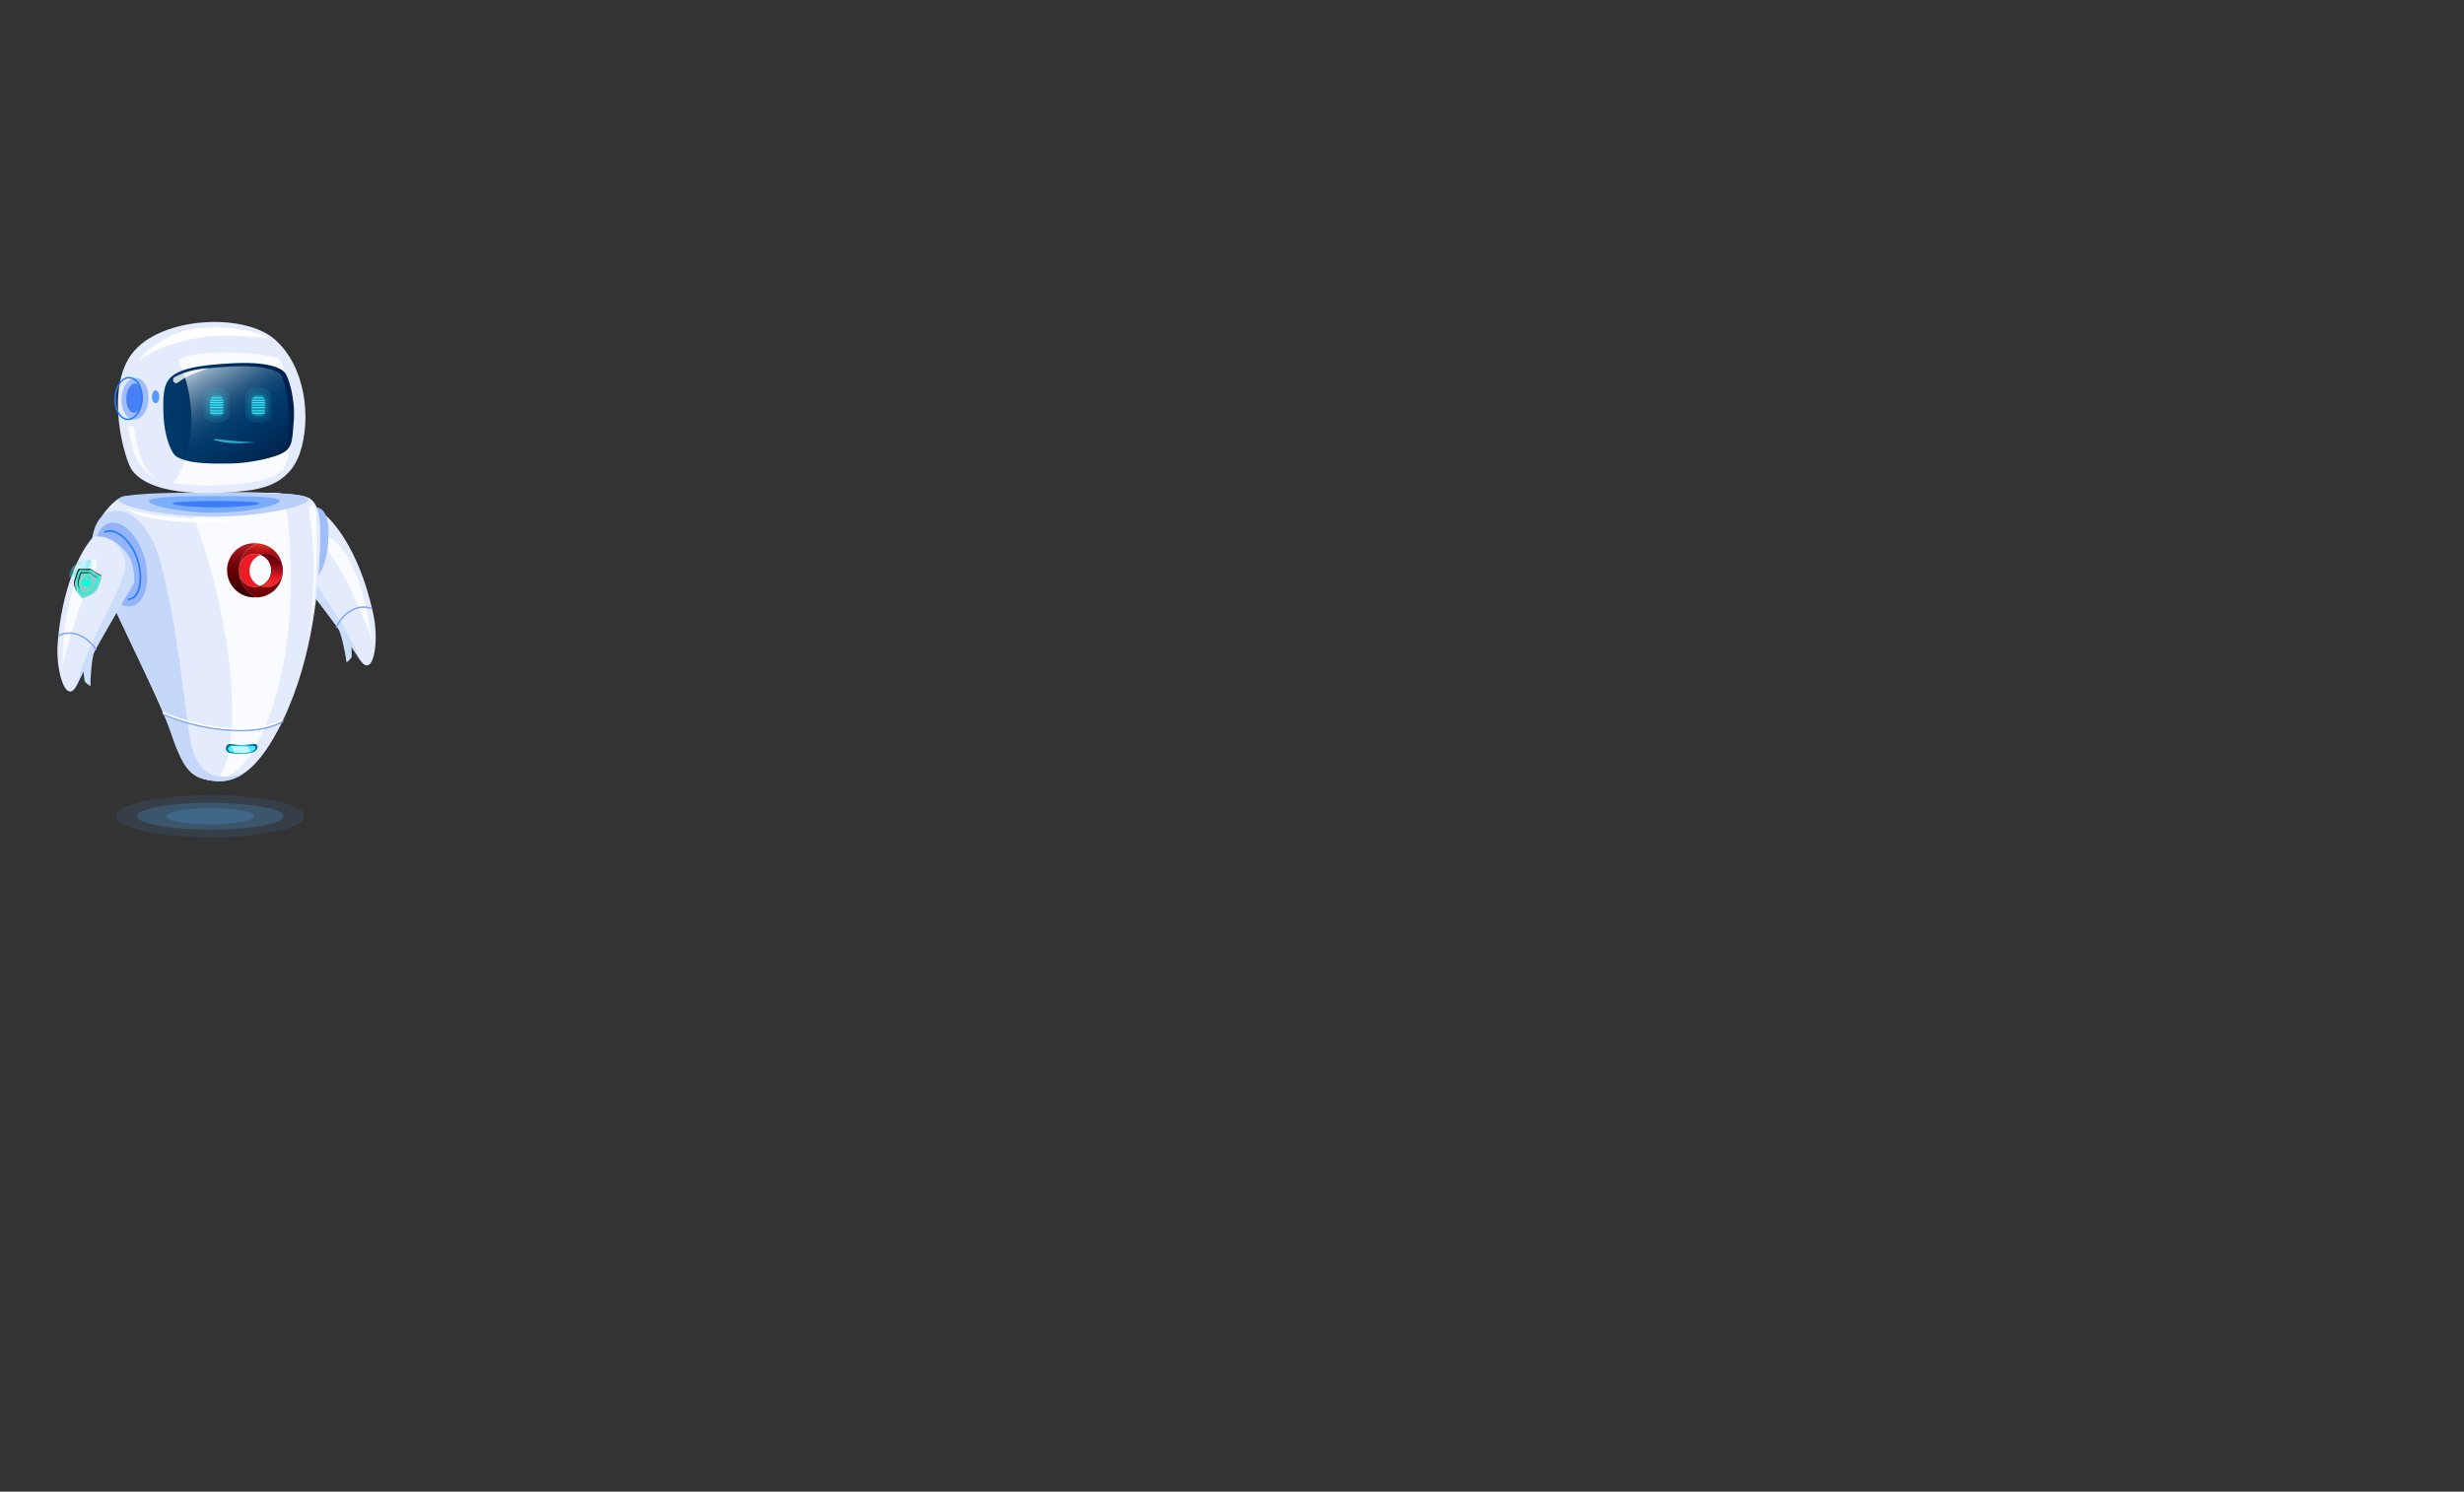 <svg xmlns="http://www.w3.org/2000/svg" xmlns:xlink="http://www.w3.org/1999/xlink" width="1024" height="620" viewBox="0 0 1024 620">
  <rect x="0" y="0" width="1024" height="620" fill="#333333" stroke="none"/>
  <defs>
    <style>
      .cls-1 {
        isolation: isolate;
      }

      .cls-2 {
        fill: none;
      }

      .cls-3, .cls-4 {
        fill: #51b2fb;
      }

      .cls-3, .cls-32 {
        opacity: 0.1;
      }

      .cls-4 {
        opacity: 0.2;
      }

      .cls-5 {
        fill: #e3ebfc;
      }

      .cls-6 {
        fill: #ccddfa;
      }

      .cls-7 {
        fill: #fafbff;
      }

      .cls-8 {
        fill: #80a7f6;
      }

      .cls-9 {
        fill: #9fbcfb;
      }

      .cls-10 {
        fill: #b8d0f9;
      }

      .cls-11, .cls-29, .cls-31 {
        fill: #207bff;
      }

      .cls-11, .cls-37 {
        opacity: 0.4;
      }

      .cls-12 {
        fill: #004bff;
        opacity: 0.5;
        mix-blend-mode: multiply;
      }

      .cls-13 {
        fill: #c5d8fa;
      }

      .cls-14 {
        fill: url(#_ÂÁ_Ï_ÌÌ_È_ËÂÌÚ_30);
      }

      .cls-15 {
        fill: #4aebff;
      }

      .cls-16, .cls-30 {
        fill: #fff;
      }

      .cls-17 {
        fill: #bef9ff;
      }

      .cls-18 {
        fill: url(#linear-gradient);
      }

      .cls-19 {
        fill: #ec1c24;
      }

      .cls-20 {
        fill: url(#linear-gradient-2);
      }

      .cls-21 {
        fill: url(#linear-gradient-3);
      }

      .cls-22 {
        fill: url(#linear-gradient-4);
      }

      .cls-23 {
        fill: url(#linear-gradient-5);
      }

      .cls-24 {
        fill: url(#linear-gradient-6);
      }

      .cls-25 {
        fill: url(#linear-gradient-7);
      }

      .cls-26 {
        fill: url(#_ÂÁ_Ï_ÌÌ_È_ËÂÌÚ_14);
      }

      .cls-27 {
        fill: url(#_ÂÁ_Ï_ÌÌ_È_ËÂÌÚ_18);
      }

      .cls-28 {
        fill: #4880f8;
      }

      .cls-30 {
        opacity: 0.8;
      }

      .cls-31 {
        opacity: 0.72;
      }

      .cls-32, .cls-33, .cls-34, .cls-35 {
        fill: #3ae6fb;
      }

      .cls-33 {
        opacity: 0.3;
      }

      .cls-35 {
        opacity: 0.7;
      }

      .cls-36 {
        fill: #93b4fb;
      }

      .cls-37 {
        mix-blend-mode: lighten;
        fill: url(#radial-gradient);
      }

      .cls-38 {
        fill: #00ffda;
      }

      .cls-39 {
        fill: #7fd1ca;
      }

      .cls-40 {
        fill: #1e1e1e;
      }
    </style>
    <radialGradient id="_ÂÁ_Ï_ÌÌ_È_ËÂÌÚ_30" data-name="¡ÂÁ˚ÏˇÌÌ˚È „‡‰ËÂÌÚ 30" cx="4384.93" cy="311.25" r="4.88" gradientTransform="translate(-4284.51)" gradientUnits="userSpaceOnUse">
      <stop offset="0" stop-color="#4aebff"/>
      <stop offset="1" stop-color="#00709e"/>
    </radialGradient>
    <linearGradient id="linear-gradient" x1="63.24" y1="226.08" x2="63.24" y2="252.97" gradientTransform="translate(45.19)" gradientUnits="userSpaceOnUse">
      <stop offset="0.02" stop-color="#dd2a21"/>
      <stop offset="0.06" stop-color="#c8201b"/>
      <stop offset="0.1" stop-color="#b71717"/>
      <stop offset="0.15" stop-color="#ac1113"/>
      <stop offset="0.22" stop-color="#a50e12"/>
      <stop offset="0.43" stop-color="#a30d11"/>
      <stop offset="0.79" stop-color="#6b0006"/>
    </linearGradient>
    <linearGradient id="linear-gradient-2" x1="55.43" y1="227.28" x2="55.43" y2="246.58" gradientTransform="translate(45.19)" gradientUnits="userSpaceOnUse">
      <stop offset="0" stop-color="#ad1a27"/>
      <stop offset="0.08" stop-color="#9e151f"/>
      <stop offset="0.28" stop-color="#7d090e"/>
      <stop offset="0.44" stop-color="#680304"/>
      <stop offset="0.56" stop-color="#610000"/>
      <stop offset="0.73" stop-color="#520000"/>
      <stop offset="1" stop-color="#3f0000"/>
    </linearGradient>
    <linearGradient id="linear-gradient-3" x1="885.6" y1="237.22" x2="898.36" y2="237.22" gradientTransform="matrix(-1, 0, 0, 1, 1015.73, 0)" gradientUnits="userSpaceOnUse">
      <stop offset="0" stop-color="#be1349"/>
      <stop offset="0.24" stop-color="#be124e"/>
      <stop offset="0.25" stop-color="#be124e"/>
      <stop offset="1" stop-color="#7a0025"/>
    </linearGradient>
    <linearGradient id="linear-gradient-4" x1="881.72" y1="243.63" x2="898.42" y2="243.63" gradientTransform="matrix(-1, 0, 0, 1, 1015.73, 0)" gradientUnits="userSpaceOnUse">
      <stop offset="0" stop-color="#282881"/>
      <stop offset="0.27" stop-color="#26257d"/>
      <stop offset="0.55" stop-color="#1f1b70"/>
      <stop offset="0.84" stop-color="#150c5b"/>
      <stop offset="1" stop-color="#0d004c"/>
    </linearGradient>
    <linearGradient id="linear-gradient-5" x1="885.67" y1="243.63" x2="898.36" y2="243.63" xlink:href="#linear-gradient-3"/>
    <linearGradient id="linear-gradient-6" x1="888.24" y1="237.17" x2="904.19" y2="237.17" xlink:href="#linear-gradient-4"/>
    <linearGradient id="linear-gradient-7" x1="67.61" y1="242.99" x2="67.61" y2="233.86" gradientTransform="translate(45.19)" gradientUnits="userSpaceOnUse">
      <stop offset="0" stop-color="#ed2d24"/>
      <stop offset="0.12" stop-color="#ed2824"/>
      <stop offset="0.25" stop-color="#ec1c24"/>
      <stop offset="1" stop-color="#74020d"/>
    </linearGradient>
    <linearGradient id="_ÂÁ_Ï_ÌÌ_È_ËÂÌÚ_14" data-name="¡ÂÁ˚ÏˇÌÌ˚È „‡‰ËÂÌÚ 14" x1="4314.47" y1="377.34" x2="4368.73" y2="377.34" gradientTransform="translate(-4259.86 13.43) rotate(-2.88)" gradientUnits="userSpaceOnUse">
      <stop offset="0" stop-color="#003a6b"/>
      <stop offset="1" stop-color="#00204c"/>
    </linearGradient>
    <linearGradient id="_ÂÁ_Ï_ÌÌ_È_ËÂÌÚ_18" data-name="¡ÂÁ˚ÏˇÌÌ˚È „‡‰ËÂÌÚ 18" x1="4367.56" y1="149.25" x2="4395.06" y2="195.57" gradientTransform="translate(-4284.51)" gradientUnits="userSpaceOnUse">
      <stop offset="0" stop-color="#cbd7e1"/>
      <stop offset="0.05" stop-color="#aec0d0"/>
      <stop offset="0.15" stop-color="#7998b2"/>
      <stop offset="0.26" stop-color="#4e7698"/>
      <stop offset="0.35" stop-color="#2c5c85"/>
      <stop offset="0.44" stop-color="#144976"/>
      <stop offset="0.53" stop-color="#053e6e"/>
      <stop offset="0.6" stop-color="#003a6b"/>
      <stop offset="1" stop-color="#00204c"/>
    </linearGradient>
    <radialGradient id="radial-gradient" cx="2928.37" cy="464.1" r="10.33" gradientTransform="matrix(0.74, 0.02, -0.03, 0.82, -2121.15, -206.49)" gradientUnits="userSpaceOnUse">
      <stop offset="0" stop-color="#00ddde" stop-opacity="0.52"/>
      <stop offset="0.09" stop-color="#2de6e7" stop-opacity="0.65"/>
      <stop offset="0.2" stop-color="#63f1f1" stop-opacity="0.8"/>
      <stop offset="0.3" stop-color="#8af8f9" stop-opacity="0.91"/>
      <stop offset="0.38" stop-color="#a2fdfd" stop-opacity="0.98"/>
      <stop offset="0.43" stop-color="#abffff"/>
      <stop offset="0.46" stop-color="#9ffcfd"/>
      <stop offset="0.51" stop-color="#7ff6f6"/>
      <stop offset="0.58" stop-color="#4aebeb"/>
      <stop offset="0.66" stop-color="#03dcdd"/>
      <stop offset="0.66" stop-color="#00dbdc"/>
      <stop offset="0.69" stop-color="#08dcdd" stop-opacity="0.97"/>
      <stop offset="0.74" stop-color="#1fdfe0" stop-opacity="0.88"/>
      <stop offset="0.8" stop-color="#44e5e5" stop-opacity="0.73"/>
      <stop offset="0.87" stop-color="#78eced" stop-opacity="0.53"/>
      <stop offset="0.94" stop-color="#baf5f6" stop-opacity="0.27"/>
      <stop offset="1" stop-color="#fff" stop-opacity="0"/>
    </radialGradient>
  </defs>
  <title>robot</title>
  <g class="cls-1">
    <g id="robot">
      <g id="fondo">
        <rect class="cls-2" width="1024" height="620"/>
      </g>
      <g id="sombra">
        <ellipse class="cls-3" cx="87.36" cy="339.25" rx="39.11" ry="8.78"/>
        <path class="cls-4" d="M117.82,339.25c0,3.09-13.64,5.59-30.46,5.59s-30.47-2.5-30.47-5.59,13.64-5.58,30.47-5.58S117.82,336.17,117.82,339.25Z"/>
        <path class="cls-4" d="M105.7,339.25c0,1.86-8.21,3.37-18.34,3.37S69,341.11,69,339.25s8.21-3.36,18.34-3.36S105.7,337.4,105.7,339.25Z"/>
      </g>
      <g id="brazoIzquierdo">
        <g>
          <path class="cls-5" d="M155.24,255.82c-5.71-27.17-16.8-38.76-19.4-41.17a2.25,2.25,0,0,0-1.39-.6c-1.93-.12-6.92.38-11.81,7.6-3.38,5-2.21,13.06-1.9,13.45,3.18,4.07,23.13,29.73,28.43,38.51C154.93,283.16,157.68,267.43,155.24,255.82Z"/>
          <path class="cls-6" d="M122.61,221.68a22.39,22.39,0,0,1,4.65-5.16,26.23,26.23,0,0,0-1.59,2.13c-4.26,6.29-2.21,10.56-.72,13.48,5.37,10.45,20.61,29.82,24.53,42-.11-.17-.23-.34-.34-.53-5.3-8.79-25.25-34.44-28.43-38.51C120.41,234.74,119.23,226.67,122.61,221.68Z"/>
          <path class="cls-7" d="M138.16,224.21c12.78,9.2,16.51,41.94,16.51,41.94s-8.46-22.54-14.88-31.94S133.8,221.07,138.16,224.21Z"/>
          <path class="cls-6" d="M146,268.34a35.41,35.41,0,0,1,.15,4.73,8,8,0,0,1-2.17,2.3c-.16-2-1.93-12.25-3.83-14.85C139.46,259.6,145.91,266.44,146,268.34Z"/>
          <path class="cls-8" d="M139.9,260.84a.29.29,0,0,0,.25-.18c2.41-5.2,8.19-9.58,14.16-7.45a.32.32,0,1,0,.22-.6c-6.34-2.26-12.43,2.33-14.95,7.79a.31.31,0,0,0,.15.42A.35.35,0,0,0,139.9,260.84Z"/>
        </g>
        <path class="cls-9" d="M136.29,226.73c-.74,8.48-4.29,15.1-7.94,14.79s-6-7.45-5.27-15.93,4.28-15,7.94-14.79C136.3,211.08,137,218.25,136.29,226.73Z"/>
      </g>
      <g id="torso">
        <path class="cls-5" d="M52,206.2c-3.78-.24-17.14,13.15-13.12,26.15s26.78,56.37,31.93,71.56,8.25,18.93,15.58,20.3,18.4,1.88,31.24-24.93,14.82-56.91,15.4-71.22-.91-20-5.92-21.62C115.44,202.64,52,206.2,52,206.2Z"/>
        <path class="cls-7" d="M112.44,296.13c10-28.21,8.76-58.52,7.83-72.89-.61-9.54-1.74-15.18-3.94-18.2-10.6-.6-26.09-.34-39.22.08,7,18.52,17.39,49.7,19.12,81.82,1.15,21.43-1.81,31.91-5.91,37.27C97,322.87,105,317.11,112.44,296.13Z"/>
        <path class="cls-10" d="M128.22,207.64c0,2.77-19.64,7.09-39.45,7.12s-39.47-4.22-39.47-7,19.64-3,39.45-3.07S128.21,204.86,128.22,207.64Z"/>
        <path class="cls-11" d="M116.24,208.2c0,1.93-13.53,4.91-27.18,4.93s-27.18-2.92-27.19-4.84,13.54-2.1,27.18-2.12S116.24,206.28,116.24,208.2Z"/>
        <path class="cls-12" d="M107.93,209.2c0,.74-9.32,1.67-18.42,1.68s-17.79-.88-17.79-1.62,8.7-1,17.79-1S107.93,208.46,107.93,209.2Z"/>
        <path class="cls-13" d="M79,307.05c-2.11-11.37-5.25-48.54-12.72-74.77-3.75-13.15-12.56-22.42-21.09-19.48-6.06,2.08-8.45,12.52-6.28,19.55,4,13,26.78,56.37,31.93,71.56s8.25,18.93,15.58,20.3c3.77.71,8.54,1.18,14-2.18C93,323.19,82.44,325.87,79,307.05Z"/>
        <path class="cls-14" d="M105.18,312.59a13.5,13.5,0,0,1-4.51.74,20.83,20.83,0,0,1-5.06-.37,2,2,0,0,1-1.76-1.88h0a1.83,1.83,0,0,1,1.77-1.87s3.88.43,4.83.42a34.34,34.34,0,0,0,4.91-.46c1,0,1.88.29,1.59,1.69A2.46,2.46,0,0,1,105.18,312.59Z"/>
        <path class="cls-15" d="M104.56,312.38a14.08,14.08,0,0,1-3.9.53,22.25,22.25,0,0,1-4.37-.27c-.82-.17-1.53-.6-1.53-1.34h0A1.45,1.45,0,0,1,96.29,310s3.36.31,4.18.3a35.65,35.65,0,0,0,4.24-.32c.84,0,1.63.2,1.38,1.19C106,311.61,105.58,312.06,104.56,312.38Z"/>
        <path class="cls-8" d="M99.57,304a84.59,84.59,0,0,1-31.67-6.78.32.32,0,0,1-.17-.42.32.32,0,0,1,.41-.17c22,9,40.92,7.89,49.2,3a.31.31,0,0,1,.43.11.32.32,0,0,1-.11.44C113.72,302.51,107.43,304,99.57,304Z"/>
        <path class="cls-16" d="M99.34,303.3a84.59,84.59,0,0,1-31.67-6.78.32.32,0,0,1-.18-.41.33.33,0,0,1,.42-.18c22,9,40.92,7.9,49.19,3a.34.34,0,0,1,.44.12.31.31,0,0,1-.11.43C113.49,301.81,107.2,303.3,99.34,303.3Z"/>
        <path class="cls-7" d="M131.36,213.53c1.68,34.37-3.27,50.64-3.27,50.64s4.73-26,.36-51.07C127.85,209.65,131.09,208.16,131.36,213.53Z"/>
        <path class="cls-16" d="M52.33,211.13s3.9,2.36,18.21,3.68,33.12,1.08,33.12,1.08-17.35,2.3-33.19.59S52.33,211.13,52.33,211.13Z"/>
        <path class="cls-17" d="M102.76,310.16c-.69.06-1.5.11-2.29.11s-4.18-.3-4.18-.3a1.73,1.73,0,0,0-.32,0l1.55,2.81c.84.08,1.88.11,3.14.1a14.58,14.58,0,0,0,3.63-.46Z"/>
        <g>
          <path class="cls-18" d="M99.32,237.08a12.13,12.13,0,0,1,7.57-11.24,11.85,11.85,0,0,1,1.35.17,11.17,11.17,0,0,1,9.3,10.65c0,.12,0,.24,0,.36v.13h0a6.93,6.93,0,0,0-6.93-6.92,6.79,6.79,0,0,0-2.26.38c.69-.24.66-.25,0,0a6.8,6.8,0,0,0-2.34-.41,6.64,6.64,0,0,0-6.61,6.86v.07a6.52,6.52,0,0,0,6.55,6.79,6.7,6.7,0,0,0,2.13-.34,6.94,6.94,0,0,0,9.5-6.32,11.07,11.07,0,0,1-9.23,10.88c-.46.08-.93.14-1.42.18A12.16,12.16,0,0,1,99.32,237.08Z"/>
          <path class="cls-19" d="M103.7,237.17a6.92,6.92,0,0,0,4.35,6.43,6.7,6.7,0,0,1-2.13.34,6.52,6.52,0,0,1-6.55-6.79v-.07a6.64,6.64,0,0,1,6.61-6.86,6.8,6.8,0,0,1,2.34.41c.7-.26.73-.25,0,0A6.93,6.93,0,0,0,103.7,237.17Z"/>
          <path class="cls-20" d="M105.92,225.8c.33,0,.65,0,1,0a12.14,12.14,0,0,0,0,22.5c-.3,0-.61,0-.92,0a11.29,11.29,0,0,1-11.63-11.29V237A11.19,11.19,0,0,1,105.92,225.8Z"/>
          <path class="cls-21" d="M117.55,237.17v0Z"/>
          <path class="cls-22" d="M108.24,243.54c.73.25.72.26,0,0Z"/>
          <path class="cls-23" d="M108.24,243.54c.73.25.72.26,0,0Z"/>
          <path class="cls-24" d="M110.62,244.09a6.87,6.87,0,0,1-2.57-.49l.19-.06c.72.26.73.25,0,0a6.77,6.77,0,0,0,4.46-6.46V237a6.65,6.65,0,0,0-4.38-6.39h0a6.79,6.79,0,0,1,2.26-.38,6.93,6.93,0,0,1,6.93,6.92v.12A6.93,6.93,0,0,1,110.62,244.09Z"/>
          <path class="cls-25" d="M110.62,244.09a6.87,6.87,0,0,1-2.57-.49l.19-.06c.72.26.73.25,0,0a6.77,6.77,0,0,0,4.46-6.46V237a6.65,6.65,0,0,0-4.38-6.39h0a6.79,6.79,0,0,1,2.26-.38,6.93,6.93,0,0,1,6.93,6.92v.12A6.93,6.93,0,0,1,110.62,244.09Z"/>
        </g>
      </g>
      <g id="cabeza">
        <g>
          <path class="cls-5" d="M55,195.63c9,11.61,36.61,9.4,44.3,8.66s20.72-2.07,25.41-16.23,2.35-35.75-10.55-47-47.43-9.4-59.16,5.73S51.87,191.6,55,195.63Z"/>
          <path class="cls-16" d="M57.38,149.91c.52-.18,11.17-8.47,30.47-10.12a126.43,126.43,0,0,1,23.64.92c-.66-.7-10.2-6.22-29.89-4.17A38.85,38.85,0,0,0,57.38,149.91Z"/>
          <path class="cls-7" d="M92.47,146.48c-6.22.1-12.44.54-18.3,2.76l-.13.06c6.08,12.87,6.58,29.65,3,41.64a25.18,25.18,0,0,1-5.18,9.72c10.74,1.9,22.75.91,27.42.47,5.09-.49,12.51-1.24,18.31-5.79a29.67,29.67,0,0,0,1.68-4.4c3.61-12.15,3-29.21-3.26-42.14A99.69,99.69,0,0,0,92.47,146.48Z"/>
          <path class="cls-26" d="M70,157.91c3.58-4.87,13.35-6.14,25.58-6.87,15.78-.94,21.11,1.91,22.73,3.74s4.41,10.88,3.8,19.69-.69,11.46-4.32,13.65-14.09,4.33-20.85,4.5c-12.81.31-19.27-.31-23.56-2.83-2.19-1.29-5-8.21-5.41-16.76S68.15,160.44,70,157.91Z"/>
          <path class="cls-27" d="M95.13,152.4c-7.59.44-14.19,1.09-18.84,2.74,4.06,11.27,4.09,24.65,1.07,34.54,0,.12-.07.22-.11.34,4.06,1.17,9.87,1.45,19.19,1.23,6.49-.15,16.53-2.16,20-4.2a6.24,6.24,0,0,0,2.72-2.84,58.91,58.91,0,0,0-2-28,2.43,2.43,0,0,0-.22-.29C115.39,154.19,110.27,151.52,95.13,152.4Z"/>
          <path class="cls-9" d="M61.71,166c-.22,4.78-2.89,8.55-6,8.41s-5.42-4.13-5.2-8.91,2.88-8.55,6-8.42S61.92,161.22,61.71,166Z"/>
          <path class="cls-28" d="M59.26,165.65c-.15,3.36-1.78,6-3.65,5.93s-3.26-2.88-3.12-6.23,1.79-6,3.66-5.93S59.41,162.29,59.26,165.65Z"/>
          <path class="cls-29" d="M59.31,165.9h0a11.72,11.72,0,0,0-1.4-6.37,5.13,5.13,0,0,0-4.1-2.87c-3.24-.14-6.08,3.76-6.3,8.72s2.25,9.09,5.51,9.24h.17C56.37,174.62,59.1,170.76,59.31,165.9Zm-5.52-8.61a4.51,4.51,0,0,1,3.57,2.56,11.12,11.12,0,0,1,1.32,6c-.2,4.6-2.73,8.23-5.64,8.12s-5.1-4-4.89-8.59,2.64-8.11,5.49-8.11Z"/>
          <path class="cls-7" d="M53.4,177.1l2.26.08s1,9.4,3.67,14.92,6.57,7.29,6.57,7.29-5.8-1.88-9.27-9C54.12,185.2,53.4,177.1,53.4,177.1Z"/>
          <path class="cls-30" d="M72.13,158.63h0a1.19,1.19,0,0,0,1.72.41c1.1-.75,2.78-1.88,3.75-2.4,1.52-.83,9.06-3.61,9.06-3.61a34.54,34.54,0,0,0-14,3.64A1.43,1.43,0,0,0,72.13,158.63Z"/>
        </g>
        <path class="cls-31" d="M66.21,164.91c0,1.48-.69,2.68-1.54,2.68s-1.54-1.2-1.54-2.68.69-2.69,1.54-2.69S66.21,163.42,66.21,164.91Z"/>
      </g>
      <g id="ojos">
        <g>
          <rect class="cls-32" x="84.52" y="161.26" width="10.88" height="14.22" rx="3.93"/>
          <rect class="cls-32" x="85.66" y="162.79" width="8.6" height="11.16" rx="3.93"/>
          <rect class="cls-33" x="87.11" y="164.22" width="5.97" height="8.69" rx="2.44"/>
          <path class="cls-34" d="M92.44,167.57h-4.9a.24.24,0,0,1,0-.48h4.9a.24.24,0,1,1,0,.48Z"/>
          <path class="cls-34" d="M92.44,168.6h-4.9a.23.23,0,0,1-.24-.23.24.24,0,0,1,.24-.24h4.9a.24.24,0,0,1,.24.24A.23.23,0,0,1,92.44,168.6Z"/>
          <path class="cls-34" d="M92.44,169.68h-4.9a.24.24,0,0,1,0-.48h4.9a.24.24,0,0,1,0,.48Z"/>
          <path class="cls-34" d="M91.82,165.58H88.17a.24.24,0,1,1,0-.47h3.65a.24.24,0,1,1,0,.47Z"/>
          <path class="cls-34" d="M92.44,166.66h-4.9a.24.24,0,0,1,0-.48h4.9a.24.24,0,1,1,0,.48Z"/>
          <path class="cls-34" d="M92.44,171h-4.9a.23.23,0,0,1-.24-.23.24.24,0,0,1,.24-.24h4.9a.24.24,0,0,1,.24.24A.23.23,0,0,1,92.44,171Z"/>
          <path class="cls-34" d="M92.44,172h-4.9a.24.24,0,0,1,0-.48h4.9a.24.24,0,0,1,0,.48Z"/>
        </g>
        <g>
          <rect class="cls-32" x="101.87" y="161.26" width="10.88" height="14.22" rx="3.93"/>
          <rect class="cls-32" x="103.01" y="162.79" width="8.6" height="11.16" rx="3.93"/>
          <rect class="cls-33" x="104.45" y="164.22" width="5.97" height="8.69" rx="2.44"/>
          <path class="cls-34" d="M109.79,167.57h-4.9a.24.24,0,0,1,0-.48h4.9a.24.24,0,0,1,0,.48Z"/>
          <path class="cls-34" d="M109.79,168.6h-4.9a.23.23,0,0,1-.24-.23.24.24,0,0,1,.24-.24h4.9a.23.23,0,0,1,.23.24A.23.23,0,0,1,109.79,168.6Z"/>
          <path class="cls-34" d="M109.79,169.68h-4.9a.24.24,0,1,1,0-.48h4.9a.24.24,0,0,1,0,.48Z"/>
          <path class="cls-34" d="M109.16,165.58h-3.65a.24.24,0,1,1,0-.47h3.65a.24.24,0,1,1,0,.47Z"/>
          <path class="cls-34" d="M109.79,166.66h-4.9a.24.24,0,0,1,0-.48h4.9a.24.24,0,0,1,0,.48Z"/>
          <path class="cls-34" d="M109.79,171h-4.9a.23.23,0,0,1-.24-.23.24.24,0,0,1,.24-.24h4.9a.23.23,0,0,1,.23.24A.23.23,0,0,1,109.79,171Z"/>
          <path class="cls-34" d="M109.79,172h-4.9a.24.24,0,1,1,0-.48h4.9a.24.24,0,0,1,0,.48Z"/>
        </g>
      </g>
      <path id="boca" class="cls-35" d="M92.23,182.77c4.91.62,13.72,1.11,13.72,1.11s-7.79.79-12.87-.08S87,182.1,92.23,182.77Z"/>
      <g id="brazoDerecho">
        <path class="cls-36" d="M60,231.79c2.72,9.49.56,18.43-4.82,20s-12-4.89-14.68-14.38-.57-18.42,4.82-20S57.26,222.31,60,231.79Z"/>
        <path class="cls-29" d="M53.45,249.42a.34.34,0,0,1-.36-.32.34.34,0,0,1,.32-.36,4,4,0,0,0,3.17-2.21c2.23-3.85,1.8-11.1-1-16.89-3.36-6.9-8.73-9.66-11.77-8.25a.34.34,0,1,1-.29-.62c3.83-1.77,9.51,2.08,12.67,8.58,2.9,6,3.32,13.5,1,17.52a4.63,4.63,0,0,1-3.71,2.55Z"/>
        <g>
          <path class="cls-5" d="M24,267.17c2.26-27.67,11.8-40.56,14.08-43.27a2.27,2.27,0,0,1,1.3-.77c1.91-.37,6.91-.5,12.67,6.06,4,4.53,3.83,12.68,3.57,13.1-2.64,4.44-19.21,32.39-23.37,41.77C27.71,294.26,23,279,24,267.17Z"/>
          <path class="cls-6" d="M52.07,229.21a22.5,22.5,0,0,0-5.26-4.53,26.2,26.2,0,0,1,1.84,1.91c5,5.71,3.52,10.2,2.4,13.28-4,11-16.7,32.17-19,44.79q.14-.27.27-.57c4.15-9.38,20.73-37.33,23.37-41.77C55.89,241.89,56,233.74,52.07,229.21Z"/>
          <path class="cls-7" d="M37,233.67c-11.53,10.73-11.12,43.68-11.12,43.68s5.56-23.42,10.75-33.55S40.89,230,37,233.67Z"/>
          <path class="cls-6" d="M34.74,278.44a36.44,36.44,0,0,0,.44,4.71,8.09,8.09,0,0,0,2.44,2c-.09-2,.38-12.4,1.94-15.22C40.11,268.94,34.57,276.54,34.74,278.44Z"/>
          <path class="cls-8" d="M39.82,270.24a.34.34,0,0,1-.27-.15c-3-4.87-9.32-8.49-15-5.62a.3.3,0,0,1-.42-.14.32.32,0,0,1,.13-.43c6-3,12.62.75,15.81,5.85a.32.32,0,0,1-.1.44A.34.34,0,0,1,39.82,270.24Z"/>
        </g>
        <g>
          <path class="cls-37" d="M43.65,241.5c-.14,4.69-3.68,8.39-7.91,8.26s-7.53-4-7.39-8.72,3.68-8.39,7.91-8.26S43.79,236.82,43.65,241.5Z"/>
          <g>
            <path class="cls-38" d="M30.76,242a7.46,7.46,0,0,0,1.69,4.48,15.74,15.74,0,0,0,1.84,2.12s4.88-1.25,6.22-4c.28-.59,1.56-4.26,1.56-4.26s.39-.88-.33-1.29a21.13,21.13,0,0,1-2.48-1.4,7.09,7.09,0,0,0-1.65-1.06c-.46-.17-.67-.07-1.53,0a26.9,26.9,0,0,1-2.91-.07c-.85,0-1,1-1,1S30.81,241.33,30.76,242Z"/>
            <path class="cls-39" d="M32.21,237.42A46.74,46.74,0,0,0,30.77,242c-.21,3.16,3.52,6.6,3.52,6.6h0s4.88-1.25,6.22-4c.28-.59,1.56-4.26,1.56-4.26s.39-.89-.33-1.29a21.13,21.13,0,0,1-2.48-1.4,6.76,6.76,0,0,0-1.65-1.06c-.46-.17-.67-.07-1.53,0a26.9,26.9,0,0,1-2.91-.07C32.32,236.43,32.21,237.42,32.21,237.42Zm.77-.16.72,0a8.77,8.77,0,0,0,2.24,0c1.55-.3,2,.49,2.76,1a13.87,13.87,0,0,0,1.9,1.1l.62.33a1.35,1.35,0,0,1,0,.18.09.09,0,0,0,0,0c-.49,1.4-1.33,3.78-1.52,4.18a6.75,6.75,0,0,1-3.18,2.65,14.48,14.48,0,0,1-1.89.74A15.59,15.59,0,0,1,33.26,246a7.23,7.23,0,0,1-1.52-4.06,30.11,30.11,0,0,1,1.17-4.44Z"/>
            <path class="cls-40" d="M30.76,242c-.11,1.83,1.09,3.76,2.13,5.05a7.6,7.6,0,0,1-1.8-4.63c.05-.66,1.45-4.57,1.45-4.57s.1-1,1-1a24.51,24.51,0,0,0,2.91.07c.86-.06,1.06-.16,1.53,0A7.09,7.09,0,0,1,39.59,238a22.81,22.81,0,0,0,2.47,1.41l.07,0a.83.83,0,0,0-.39-.47,22.67,22.67,0,0,1-2.48-1.4,6.76,6.76,0,0,0-1.65-1.06c-.46-.17-.67-.07-1.53,0a26.9,26.9,0,0,1-2.91-.07c-.85,0-1,1-1,1S30.81,241.34,30.76,242Z"/>
            <path class="cls-39" d="M35.63,242.08a.3.3,0,0,0,.07.29l-.06.23a.07.07,0,0,0,0,.08l.18,0a.06.06,0,0,0,.08,0l.06-.23a.31.31,0,0,0,0-.59A.31.31,0,0,0,35.63,242.08Z"/>
            <path class="cls-39" d="M35.63,240.51l-.11.45,1.35.36.12-.45a.7.7,0,0,0-1.36-.36Z"/>
            <path class="cls-39" d="M33.18,238.51s-.85,2.89-.88,3.38c-.18,2.34,2.43,5.05,2.43,5.05h0s3.46-1,4.44-3.07c.21-.44,1.15-3.19,1.15-3.19s.28-.66-.23-1a14.44,14.44,0,0,1-1.74-1,7.51,7.51,0,0,0-.79-.54,3.37,3.37,0,0,0-.49-.27h0a2,2,0,0,0-1-.08,15.41,15.41,0,0,1-2,0C33.39,237.79,33.18,238.51,33.18,238.51Zm1.25,2.56a.37.37,0,0,1,.46-.27l.1,0,.12-.45a1.24,1.24,0,1,1,2.4.64l-.11.45.09,0a.38.38,0,0,1,.27.47l-.46,1.75a.38.38,0,0,1-.46.28l-2.61-.69a.39.39,0,0,1-.27-.47Z"/>
            <path class="cls-40" d="M32.3,241.89c-.13,1.68,1.18,3.55,1.93,4.47a6.71,6.71,0,0,1-1.61-4.05c0-.49.89-3.38.89-3.38s.21-.72.81-.71a15.29,15.29,0,0,0,2,0,1.83,1.83,0,0,1,1,.08h0a3.37,3.37,0,0,1,.49.27c.22.14.5.32.79.54a13.14,13.14,0,0,0,1.7,1,.57.57,0,0,0-.29-.4,15.26,15.26,0,0,1-1.74-1,7.51,7.51,0,0,0-.79-.54,3.37,3.37,0,0,0-.49-.27h0a1.78,1.78,0,0,0-1-.09,17.33,17.33,0,0,1-2,0c-.6,0-.81.71-.81.71S32.33,241.4,32.3,241.89Z"/>
          </g>
        </g>
      </g>
    </g>
  </g>
</svg>

